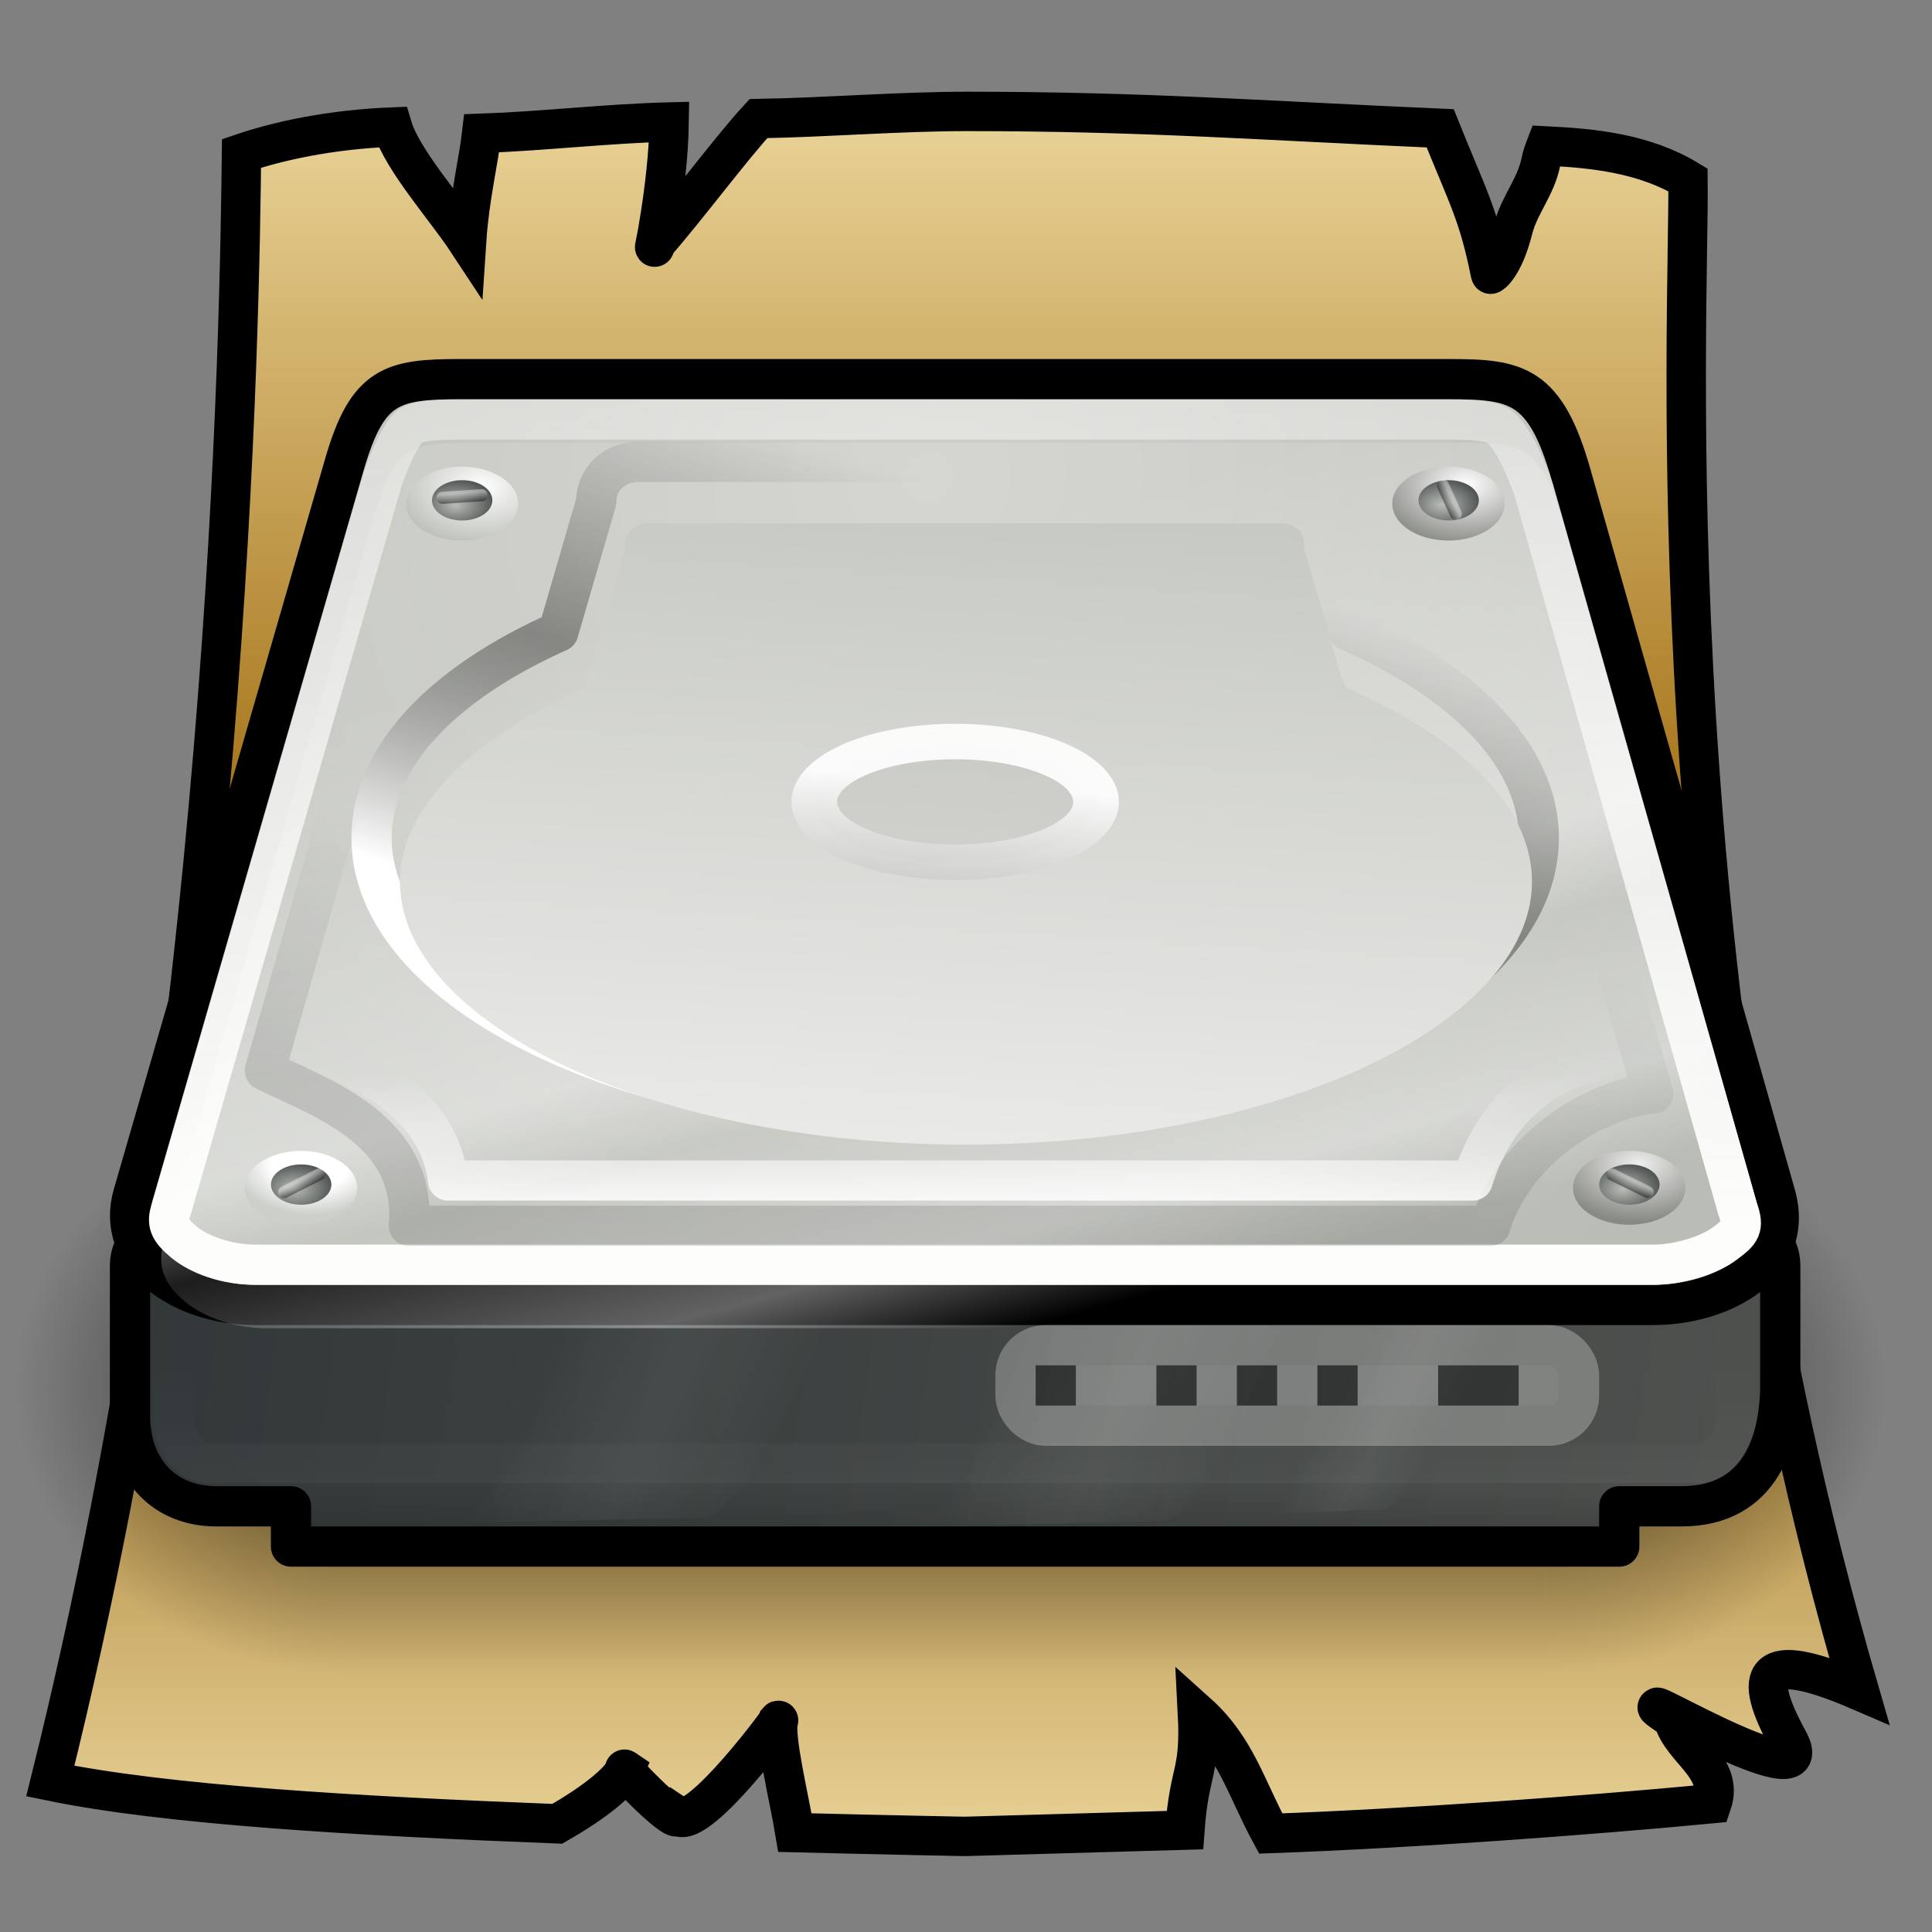 <?xml version="1.0" encoding="UTF-8" standalone="no"?>
<!-- Created with Inkscape (http://www.inkscape.org/) -->

<svg
   xmlns:dc="http://purl.org/dc/elements/1.1/"
   xmlns:cc="http://creativecommons.org/ns#"
   xmlns:rdf="http://www.w3.org/1999/02/22-rdf-syntax-ns#"
   xmlns:svg="http://www.w3.org/2000/svg"
   xmlns="http://www.w3.org/2000/svg"
   xmlns:xlink="http://www.w3.org/1999/xlink"
   xmlns:sodipodi="http://sodipodi.sourceforge.net/DTD/sodipodi-0.dtd"
   xmlns:inkscape="http://www.inkscape.org/namespaces/inkscape"
   width="48"
   height="48"
   id="svg2"
   sodipodi:version="0.32"
   inkscape:version="0.47 r22583"
   version="1.0"
   sodipodi:docname="palimpsest.svg"
   inkscape:export-filename="/home/jimmac/Desktop/drive-harddisk.png"
   inkscape:export-xdpi="90"
   inkscape:export-ydpi="90"
   inkscape:output_extension="org.inkscape.output.svg.inkscape">
  <rect width="100%" height="100%" fill="#808080" stroke="none"/>
  <defs
     id="defs4">
    <linearGradient
       id="linearGradient62235">
      <stop
         id="stop62237"
         offset="0"
         style="stop-color:#ead499;stop-opacity:1;" />
      <stop
         style="stop-color:#a47217;stop-opacity:1;"
         offset="0.412"
         id="stop62239" />
      <stop
         id="stop62241"
         offset="0.6"
         style="stop-color:#936514;stop-opacity:1;" />
      <stop
         id="stop62243"
         offset="1"
         style="stop-color:#ead499;stop-opacity:1;" />
    </linearGradient>
    <linearGradient
       id="linearGradient62163">
      <stop
         style="stop-color:#ead499;stop-opacity:1;"
         offset="0"
         id="stop62165" />
      <stop
         id="stop62171"
         offset="0.5"
         style="stop-color:#a47217;stop-opacity:1;" />
      <stop
         style="stop-color:#936514;stop-opacity:1;"
         offset="0.75"
         id="stop62233" />
      <stop
         style="stop-color:#ead499;stop-opacity:1;"
         offset="1"
         id="stop62167" />
    </linearGradient>
    <linearGradient
       id="linearGradient61097">
      <stop
         style="stop-color:#eedda4;stop-opacity:0.074;"
         offset="0"
         id="stop61105" />
      <stop
         id="stop61107"
         offset="0.389"
         style="stop-color:#eedda4;stop-opacity:1;" />
      <stop
         style="stop-color:#eedda4;stop-opacity:1;"
         offset="0.592"
         id="stop61109" />
      <stop
         id="stop61101"
         offset="1"
         style="stop-color:#eedda4;stop-opacity:0.074;" />
    </linearGradient>
    <linearGradient
       id="linearGradient61029">
      <stop
         style="stop-color:#dab232;stop-opacity:0;"
         offset="0"
         id="stop61031" />
      <stop
         style="stop-color:#f4e9c3;stop-opacity:1;"
         offset="1"
         id="stop61033" />
    </linearGradient>
    <linearGradient
       id="linearGradient356">
      <stop
         style="stop-color:#fffff3;stop-opacity:0.545;"
         offset="0"
         id="stop357" />
      <stop
         style="stop-color:#fffff3;stop-opacity:0;"
         offset="1"
         id="stop358" />
    </linearGradient>
    <linearGradient
       id="linearGradient60933">
      <stop
         style="stop-color:#d2872d;stop-opacity:1;"
         offset="0"
         id="stop60935" />
      <stop
         style="stop-color:#925600;stop-opacity:1;"
         offset="1"
         id="stop60937" />
    </linearGradient>
    <linearGradient
       id="linearGradient4210">
      <stop
         id="stop4212"
         offset="0"
         style="stop-color:#eaba6f;stop-opacity:1;" />
      <stop
         style="stop-color:#d19a45;stop-opacity:1;"
         offset="0.5"
         id="stop62159" />
      <stop
         id="stop62161"
         offset="0.75"
         style="stop-color:#c58a30;stop-opacity:1;" />
      <stop
         id="stop4214"
         offset="1"
         style="stop-color:#b97a1b;stop-opacity:1;" />
    </linearGradient>
    <linearGradient
       id="linearGradient3703">
      <stop
         style="stop-color:black;stop-opacity:0;"
         offset="0"
         id="stop3705" />
      <stop
         id="stop3711"
         offset="0.5"
         style="stop-color:black;stop-opacity:1;" />
      <stop
         style="stop-color:black;stop-opacity:0;"
         offset="1"
         id="stop3707" />
    </linearGradient>
    <inkscape:perspective
       sodipodi:type="inkscape:persp3d"
       inkscape:vp_x="0 : 24 : 1"
       inkscape:vp_y="0 : 1000 : 0"
       inkscape:vp_z="48 : 24 : 1"
       inkscape:persp3d-origin="24 : 16 : 1"
       id="perspective145" />
    <linearGradient
       inkscape:collect="always"
       id="linearGradient2916">
      <stop
         style="stop-color:white;stop-opacity:1;"
         offset="0"
         id="stop2918" />
      <stop
         style="stop-color:white;stop-opacity:0;"
         offset="1"
         id="stop2920" />
    </linearGradient>
    <linearGradient
       inkscape:collect="always"
       id="linearGradient2902">
      <stop
         style="stop-color:black;stop-opacity:1;"
         offset="0"
         id="stop2905" />
      <stop
         style="stop-color:black;stop-opacity:0;"
         offset="1"
         id="stop2907" />
    </linearGradient>
    <linearGradient
       inkscape:collect="always"
       id="linearGradient2986">
      <stop
         style="stop-color:black;stop-opacity:1;"
         offset="0"
         id="stop2988" />
      <stop
         style="stop-color:black;stop-opacity:0;"
         offset="1"
         id="stop2990" />
    </linearGradient>
    <linearGradient
       inkscape:collect="always"
       id="linearGradient2967">
      <stop
         style="stop-color:white;stop-opacity:1;"
         offset="0"
         id="stop2969" />
      <stop
         style="stop-color:white;stop-opacity:0;"
         offset="1"
         id="stop2971" />
    </linearGradient>
    <linearGradient
       id="linearGradient2064">
      <stop
         id="stop2066"
         offset="0"
         style="stop-color:white;stop-opacity:1;" />
      <stop
         style="stop-color:#555753;stop-opacity:0.6;"
         offset="0.5"
         id="stop2070" />
      <stop
         id="stop2068"
         offset="1"
         style="stop-color:#555753;stop-opacity:0;" />
    </linearGradient>
    <linearGradient
       id="linearGradient9641">
      <stop
         style="stop-color:white;stop-opacity:1"
         offset="0"
         id="stop9643" />
      <stop
         style="stop-color:#888a85;stop-opacity:1"
         offset="1"
         id="stop9645" />
    </linearGradient>
    <linearGradient
       id="linearGradient9633">
      <stop
         style="stop-color:#eeeeec;stop-opacity:1"
         offset="0"
         id="stop9635" />
      <stop
         style="stop-color:#888a85;stop-opacity:1"
         offset="1"
         id="stop9639" />
    </linearGradient>
    <linearGradient
       id="linearGradient9613">
      <stop
         style="stop-color:white;stop-opacity:1"
         offset="0"
         id="stop9615" />
      <stop
         id="stop9619"
         offset="0.5"
         style="stop-color:white;stop-opacity:1;" />
      <stop
         style="stop-color:#cccfca;stop-opacity:1"
         offset="1"
         id="stop9617" />
    </linearGradient>
    <linearGradient
       id="linearGradient8710">
      <stop
         style="stop-color:black;stop-opacity:1;"
         offset="0"
         id="stop8712" />
      <stop
         style="stop-color:white;stop-opacity:1;"
         offset="1"
         id="stop8714" />
    </linearGradient>
    <linearGradient
       id="linearGradient8631">
      <stop
         id="stop8633"
         offset="0"
         style="stop-color:#eeeeec;stop-opacity:1" />
      <stop
         style="stop-color:#eeeeec;stop-opacity:1;"
         offset="0.2"
         id="stop8637" />
      <stop
         id="stop8635"
         offset="1"
         style="stop-color:#babdb6;stop-opacity:1" />
    </linearGradient>
    <linearGradient
       id="linearGradient8625">
      <stop
         id="stop8627"
         offset="0"
         style="stop-color:white;stop-opacity:1" />
      <stop
         id="stop8629"
         offset="1"
         style="stop-color:#babdb6;stop-opacity:1" />
    </linearGradient>
    <linearGradient
       id="linearGradient8613">
      <stop
         style="stop-color:#babdb6;stop-opacity:1"
         offset="0"
         id="stop8615" />
      <stop
         style="stop-color:#2e3436;stop-opacity:1"
         offset="1"
         id="stop8617" />
    </linearGradient>
    <linearGradient
       id="linearGradient5740">
      <stop
         style="stop-color:#d0d0cb;stop-opacity:1;"
         offset="0"
         id="stop5742" />
      <stop
         style="stop-color:#babdb6;stop-opacity:1"
         offset="1"
         id="stop5744" />
    </linearGradient>
    <linearGradient
       id="linearGradient5690">
      <stop
         style="stop-color:white;stop-opacity:1;"
         offset="0"
         id="stop5692" />
      <stop
         style="stop-color:#888a85;stop-opacity:0.598"
         offset="1"
         id="stop5694" />
    </linearGradient>
    <linearGradient
       id="linearGradient2899">
      <stop
         id="stop2901"
         offset="0"
         style="stop-color:#555753;stop-opacity:1" />
      <stop
         id="stop2903"
         offset="1"
         style="stop-color:#2e3436;stop-opacity:1" />
    </linearGradient>
    <linearGradient
       id="linearGradient3468">
      <stop
         style="stop-color:#fdfdfc;stop-opacity:1"
         offset="0"
         id="stop3470" />
      <stop
         style="stop-color:white;stop-opacity:0.371"
         offset="1"
         id="stop3472" />
    </linearGradient>
    <linearGradient
       id="linearGradient2909">
      <stop
         style="stop-color:white;stop-opacity:0;"
         offset="0"
         id="stop2911" />
      <stop
         id="stop2917"
         offset="0.5"
         style="stop-color:white;stop-opacity:1;" />
      <stop
         style="stop-color:white;stop-opacity:0;"
         offset="1"
         id="stop2913" />
    </linearGradient>
    <linearGradient
       id="linearGradient2839">
      <stop
         style="stop-color:white;stop-opacity:0.258;"
         offset="0"
         id="stop2841" />
      <stop
         id="stop2847"
         offset="0.547"
         style="stop-color:white;stop-opacity:1;" />
      <stop
         style="stop-color:white;stop-opacity:0.247;"
         offset="0.662"
         id="stop2849" />
      <stop
         id="stop2851"
         offset="0.875"
         style="stop-color:white;stop-opacity:0.835;" />
      <stop
         style="stop-color:white;stop-opacity:0;"
         offset="1"
         id="stop2843" />
    </linearGradient>
    <linearGradient
       id="linearGradient2900">
      <stop
         style="stop-color:black;stop-opacity:0;"
         offset="0"
         id="stop2902" />
      <stop
         id="stop2908"
         offset="0.5"
         style="stop-color:black;stop-opacity:1;" />
      <stop
         style="stop-color:black;stop-opacity:0;"
         offset="1"
         id="stop2904" />
    </linearGradient>
    <linearGradient
       inkscape:collect="always"
       id="linearGradient2886">
      <stop
         style="stop-color:black;stop-opacity:1;"
         offset="0"
         id="stop2888" />
      <stop
         style="stop-color:black;stop-opacity:0;"
         offset="1"
         id="stop2890" />
    </linearGradient>
    <linearGradient
       inkscape:collect="always"
       xlink:href="#linearGradient3468"
       id="linearGradient3474"
       x1="24.749"
       y1="35.355"
       x2="24.999"
       y2="14.998"
       gradientUnits="userSpaceOnUse"
       gradientTransform="matrix(1,0,0,0.996,0,-3.931)" />
    <radialGradient
       inkscape:collect="always"
       xlink:href="#linearGradient2886"
       id="radialGradient4700"
       gradientUnits="userSpaceOnUse"
       gradientTransform="matrix(4.096,0,0,3.101,-9.539,-94.543)"
       cx="0"
       cy="17"
       fx="0"
       fy="17"
       r="2" />
    <radialGradient
       inkscape:collect="always"
       xlink:href="#linearGradient2886"
       id="radialGradient4702"
       gradientUnits="userSpaceOnUse"
       gradientTransform="matrix(4.096,0,0,3.101,38.21,-10.9)"
       cx="0"
       cy="17"
       fx="0"
       fy="17"
       r="2" />
    <linearGradient
       inkscape:collect="always"
       xlink:href="#linearGradient2900"
       id="linearGradient4704"
       gradientUnits="userSpaceOnUse"
       gradientTransform="matrix(2.048,0,0,2.068,1.348,6.674)"
       x1="9.899"
       y1="20"
       x2="9.899"
       y2="13.979" />
    <linearGradient
       inkscape:collect="always"
       xlink:href="#linearGradient2909"
       id="linearGradient4711"
       gradientUnits="userSpaceOnUse"
       gradientTransform="matrix(1,0,0,1.423,10.5,-14.957)"
       x1="15.335"
       y1="33.062"
       x2="20.329"
       y2="36.377" />
    <linearGradient
       inkscape:collect="always"
       xlink:href="#linearGradient2909"
       id="linearGradient4713"
       gradientUnits="userSpaceOnUse"
       gradientTransform="matrix(1,0,0,1.423,-0.875,-15.046)"
       x1="15.335"
       y1="33.062"
       x2="20.329"
       y2="36.377" />
    <linearGradient
       inkscape:collect="always"
       xlink:href="#linearGradient2909"
       id="linearGradient4715"
       gradientUnits="userSpaceOnUse"
       gradientTransform="matrix(0.46,0,-0.391,1.37,40.625,-13.299)"
       x1="15.335"
       y1="33.062"
       x2="20.329"
       y2="36.377" />
    <radialGradient
       inkscape:collect="always"
       xlink:href="#linearGradient5740"
       id="radialGradient5748"
       cx="25.252"
       cy="16.48"
       fx="25.252"
       fy="16.48"
       r="21.98"
       gradientTransform="matrix(1.033,-0.596,0.575,0.996,-12.235,11.554)"
       gradientUnits="userSpaceOnUse" />
    <linearGradient
       inkscape:collect="always"
       xlink:href="#linearGradient2064"
       id="linearGradient5790"
       gradientUnits="userSpaceOnUse"
       x1="18.049"
       y1="25.461"
       x2="22.212"
       y2="12.143"
       gradientTransform="matrix(0.94,0,0,0.932,1.332,1.402)" />
    <linearGradient
       inkscape:collect="always"
       xlink:href="#linearGradient8631"
       id="linearGradient5865"
       x1="24"
       y1="36.638"
       x2="25.818"
       y2="6.831"
       gradientUnits="userSpaceOnUse" />
    <linearGradient
       inkscape:collect="always"
       xlink:href="#linearGradient2839"
       id="linearGradient7658"
       gradientUnits="userSpaceOnUse"
       x1="27.058"
       y1="12.669"
       x2="32.043"
       y2="31.22" />
    <linearGradient
       inkscape:collect="always"
       xlink:href="#linearGradient5690"
       id="linearGradient8603"
       x1="20.304"
       y1="24.036"
       x2="18.498"
       y2="40.647"
       gradientUnits="userSpaceOnUse" />
    <radialGradient
       inkscape:collect="always"
       xlink:href="#linearGradient8613"
       id="radialGradient8619"
       cx="7.518"
       cy="30.574"
       fx="7.518"
       fy="30.574"
       r="0.531"
       gradientTransform="matrix(1.662,0,0,1.614,-4.989,-18.656)"
       gradientUnits="userSpaceOnUse" />
    <radialGradient
       inkscape:collect="always"
       xlink:href="#linearGradient9613"
       id="radialGradient8623"
       gradientUnits="userSpaceOnUse"
       gradientTransform="matrix(1.39,0,0,1.349,-2.92,-10.638)"
       cx="7.519"
       cy="30.304"
       fx="7.519"
       fy="30.304"
       r="0.531" />
    <radialGradient
       inkscape:collect="always"
       xlink:href="#linearGradient9633"
       id="radialGradient8664"
       gradientUnits="userSpaceOnUse"
       gradientTransform="matrix(1.569,0,0,1.523,-4.289,-15.921)"
       cx="7.534"
       cy="30.308"
       fx="7.534"
       fy="30.308"
       r="0.531" />
    <radialGradient
       inkscape:collect="always"
       xlink:href="#linearGradient8613"
       id="radialGradient8666"
       gradientUnits="userSpaceOnUse"
       gradientTransform="matrix(1.662,0,0,1.614,-4.989,-18.656)"
       cx="7.518"
       cy="30.574"
       fx="7.518"
       fy="30.574"
       r="0.531" />
    <radialGradient
       inkscape:collect="always"
       xlink:href="#linearGradient8625"
       id="radialGradient8676"
       gradientUnits="userSpaceOnUse"
       gradientTransform="matrix(1.662,0,0,1.614,-4.989,-18.656)"
       cx="7.479"
       cy="30.361"
       fx="7.479"
       fy="30.361"
       r="0.531" />
    <radialGradient
       inkscape:collect="always"
       xlink:href="#linearGradient8613"
       id="radialGradient8678"
       gradientUnits="userSpaceOnUse"
       gradientTransform="matrix(1.662,0,0,1.614,-4.989,-18.656)"
       cx="7.518"
       cy="30.574"
       fx="7.518"
       fy="30.574"
       r="0.531" />
    <radialGradient
       inkscape:collect="always"
       xlink:href="#linearGradient9641"
       id="radialGradient8680"
       gradientUnits="userSpaceOnUse"
       gradientTransform="matrix(1.662,0,0,1.614,-4.989,-18.656)"
       cx="7.489"
       cy="30.338"
       fx="7.489"
       fy="30.338"
       r="0.531" />
    <radialGradient
       inkscape:collect="always"
       xlink:href="#linearGradient8613"
       id="radialGradient8682"
       gradientUnits="userSpaceOnUse"
       gradientTransform="matrix(1.662,0,0,1.614,-4.989,-18.656)"
       cx="7.518"
       cy="30.574"
       fx="7.518"
       fy="30.574"
       r="0.531" />
    <linearGradient
       inkscape:collect="always"
       xlink:href="#linearGradient8710"
       id="linearGradient8716"
       x1="40.617"
       y1="30.555"
       x2="40.711"
       y2="30.359"
       gradientUnits="userSpaceOnUse" />
    <linearGradient
       inkscape:collect="always"
       xlink:href="#linearGradient8710"
       id="linearGradient9605"
       gradientUnits="userSpaceOnUse"
       x1="40.617"
       y1="30.555"
       x2="40.711"
       y2="30.359"
       gradientTransform="matrix(0.603,-0.798,0.798,0.603,-41.126,44.628)" />
    <linearGradient
       inkscape:collect="always"
       xlink:href="#linearGradient8710"
       id="linearGradient9649"
       gradientUnits="userSpaceOnUse"
       x1="40.617"
       y1="30.555"
       x2="40.711"
       y2="30.359"
       gradientTransform="matrix(0.866,-0.5,0.5,0.866,-38.792,7.403)" />
    <linearGradient
       inkscape:collect="always"
       xlink:href="#linearGradient8710"
       id="linearGradient9654"
       gradientUnits="userSpaceOnUse"
       x1="40.617"
       y1="30.555"
       x2="40.711"
       y2="30.359"
       gradientTransform="matrix(0.707,0.528,-0.707,0.528,29.006,-24.092)" />
    <linearGradient
       inkscape:collect="always"
       xlink:href="#linearGradient2967"
       id="linearGradient2973"
       x1="12.5"
       y1="43.188"
       x2="12.5"
       y2="34.046"
       gradientUnits="userSpaceOnUse" />
    <linearGradient
       inkscape:collect="always"
       xlink:href="#linearGradient2899"
       id="linearGradient5655"
       gradientUnits="userSpaceOnUse"
       x1="53.813"
       y1="43.573"
       x2="-2.814"
       y2="35.5"
       gradientTransform="translate(0,50)" />
    <linearGradient
       inkscape:collect="always"
       xlink:href="#linearGradient2986"
       id="linearGradient2992"
       x1="21.938"
       y1="39"
       x2="21.938"
       y2="37.996"
       gradientUnits="userSpaceOnUse" />
    <linearGradient
       inkscape:collect="always"
       xlink:href="#linearGradient2902"
       id="linearGradient2910"
       x1="22.101"
       y1="27.658"
       x2="22.971"
       y2="20.903"
       gradientUnits="userSpaceOnUse"
       gradientTransform="translate(0,2)" />
    <linearGradient
       inkscape:collect="always"
       xlink:href="#linearGradient2916"
       id="linearGradient2922"
       x1="24.848"
       y1="28.908"
       x2="24.848"
       y2="25.757"
       gradientUnits="userSpaceOnUse"
       gradientTransform="translate(0,2)" />
    <radialGradient
       inkscape:collect="always"
       xlink:href="#linearGradient2886"
       id="radialGradient2691"
       gradientUnits="userSpaceOnUse"
       gradientTransform="matrix(4.096,0,0,3.101,-9.539,-94.543)"
       cx="0"
       cy="17"
       fx="0"
       fy="17"
       r="2" />
    <radialGradient
       inkscape:collect="always"
       xlink:href="#linearGradient2886"
       id="radialGradient2693"
       gradientUnits="userSpaceOnUse"
       gradientTransform="matrix(4.096,0,0,3.101,38.21,-10.9)"
       cx="0"
       cy="17"
       fx="0"
       fy="17"
       r="2" />
    <linearGradient
       inkscape:collect="always"
       xlink:href="#linearGradient2900"
       id="linearGradient2695"
       gradientUnits="userSpaceOnUse"
       gradientTransform="matrix(2.048,0,0,2.068,1.348,6.674)"
       x1="9.899"
       y1="20"
       x2="9.899"
       y2="13.979" />
    <linearGradient
       inkscape:collect="always"
       xlink:href="#linearGradient2899"
       id="linearGradient2697"
       gradientUnits="userSpaceOnUse"
       gradientTransform="translate(0,50)"
       x1="53.813"
       y1="43.573"
       x2="-2.814"
       y2="35.5" />
    <linearGradient
       inkscape:collect="always"
       xlink:href="#linearGradient2967"
       id="linearGradient2699"
       gradientUnits="userSpaceOnUse"
       x1="12.5"
       y1="43.188"
       x2="12.5"
       y2="34.046" />
    <linearGradient
       inkscape:collect="always"
       xlink:href="#linearGradient2909"
       id="linearGradient2701"
       gradientUnits="userSpaceOnUse"
       gradientTransform="matrix(1,0,0,1.423,10.5,-14.957)"
       x1="15.335"
       y1="33.062"
       x2="20.329"
       y2="36.377" />
    <linearGradient
       inkscape:collect="always"
       xlink:href="#linearGradient2909"
       id="linearGradient2703"
       gradientUnits="userSpaceOnUse"
       gradientTransform="matrix(1,0,0,1.423,-0.875,-15.046)"
       x1="15.335"
       y1="33.062"
       x2="20.329"
       y2="36.377" />
    <linearGradient
       inkscape:collect="always"
       xlink:href="#linearGradient2909"
       id="linearGradient2705"
       gradientUnits="userSpaceOnUse"
       gradientTransform="matrix(0.46,0,-0.391,1.37,40.625,-13.299)"
       x1="15.335"
       y1="33.062"
       x2="20.329"
       y2="36.377" />
    <radialGradient
       inkscape:collect="always"
       xlink:href="#linearGradient5740"
       id="radialGradient2707"
       gradientUnits="userSpaceOnUse"
       gradientTransform="matrix(1.033,-0.596,0.575,0.996,-12.235,11.554)"
       cx="25.252"
       cy="16.48"
       fx="25.252"
       fy="16.48"
       r="21.98" />
    <linearGradient
       inkscape:collect="always"
       xlink:href="#linearGradient2839"
       id="linearGradient2709"
       gradientUnits="userSpaceOnUse"
       x1="27.058"
       y1="12.669"
       x2="32.043"
       y2="31.22" />
    <radialGradient
       inkscape:collect="always"
       xlink:href="#linearGradient9613"
       id="radialGradient2711"
       gradientUnits="userSpaceOnUse"
       gradientTransform="matrix(1.39,0,0,1.349,-2.92,-10.638)"
       cx="7.519"
       cy="30.304"
       fx="7.519"
       fy="30.304"
       r="0.531" />
    <linearGradient
       inkscape:collect="always"
       xlink:href="#linearGradient2064"
       id="linearGradient2713"
       gradientUnits="userSpaceOnUse"
       gradientTransform="matrix(0.94,0,0,0.932,1.332,1.402)"
       x1="18.049"
       y1="25.461"
       x2="22.212"
       y2="12.143" />
    <linearGradient
       inkscape:collect="always"
       xlink:href="#linearGradient3468"
       id="linearGradient2715"
       gradientUnits="userSpaceOnUse"
       gradientTransform="matrix(1,0,0,0.996,0,-3.931)"
       x1="24.749"
       y1="35.355"
       x2="24.999"
       y2="14.998" />
    <linearGradient
       inkscape:collect="always"
       xlink:href="#linearGradient8631"
       id="linearGradient2717"
       gradientUnits="userSpaceOnUse"
       x1="24"
       y1="36.638"
       x2="25.818"
       y2="6.831" />
    <linearGradient
       inkscape:collect="always"
       xlink:href="#linearGradient5690"
       id="linearGradient2719"
       gradientUnits="userSpaceOnUse"
       x1="20.304"
       y1="24.036"
       x2="18.498"
       y2="40.647" />
    <radialGradient
       inkscape:collect="always"
       xlink:href="#linearGradient8613"
       id="radialGradient2721"
       gradientUnits="userSpaceOnUse"
       gradientTransform="matrix(1.662,0,0,1.614,-4.989,-18.656)"
       cx="7.518"
       cy="30.574"
       fx="7.518"
       fy="30.574"
       r="0.531" />
    <radialGradient
       inkscape:collect="always"
       xlink:href="#linearGradient9633"
       id="radialGradient2723"
       gradientUnits="userSpaceOnUse"
       gradientTransform="matrix(1.569,0,0,1.523,-4.289,-15.921)"
       cx="7.534"
       cy="30.308"
       fx="7.534"
       fy="30.308"
       r="0.531" />
    <radialGradient
       inkscape:collect="always"
       xlink:href="#linearGradient8613"
       id="radialGradient2725"
       gradientUnits="userSpaceOnUse"
       gradientTransform="matrix(1.662,0,0,1.614,-4.989,-18.656)"
       cx="7.518"
       cy="30.574"
       fx="7.518"
       fy="30.574"
       r="0.531" />
    <radialGradient
       inkscape:collect="always"
       xlink:href="#linearGradient8625"
       id="radialGradient2727"
       gradientUnits="userSpaceOnUse"
       gradientTransform="matrix(1.662,0,0,1.614,-4.989,-18.656)"
       cx="7.479"
       cy="30.361"
       fx="7.479"
       fy="30.361"
       r="0.531" />
    <radialGradient
       inkscape:collect="always"
       xlink:href="#linearGradient8613"
       id="radialGradient2729"
       gradientUnits="userSpaceOnUse"
       gradientTransform="matrix(1.662,0,0,1.614,-4.989,-18.656)"
       cx="7.518"
       cy="30.574"
       fx="7.518"
       fy="30.574"
       r="0.531" />
    <radialGradient
       inkscape:collect="always"
       xlink:href="#linearGradient9641"
       id="radialGradient2731"
       gradientUnits="userSpaceOnUse"
       gradientTransform="matrix(1.662,0,0,1.614,-4.989,-18.656)"
       cx="7.489"
       cy="30.338"
       fx="7.489"
       fy="30.338"
       r="0.531" />
    <radialGradient
       inkscape:collect="always"
       xlink:href="#linearGradient8613"
       id="radialGradient2733"
       gradientUnits="userSpaceOnUse"
       gradientTransform="matrix(1.662,0,0,1.614,-4.989,-18.656)"
       cx="7.518"
       cy="30.574"
       fx="7.518"
       fy="30.574"
       r="0.531" />
    <linearGradient
       inkscape:collect="always"
       xlink:href="#linearGradient8710"
       id="linearGradient2735"
       gradientUnits="userSpaceOnUse"
       x1="40.617"
       y1="30.555"
       x2="40.711"
       y2="30.359" />
    <linearGradient
       inkscape:collect="always"
       xlink:href="#linearGradient8710"
       id="linearGradient2737"
       gradientUnits="userSpaceOnUse"
       gradientTransform="matrix(0.603,-0.798,0.798,0.603,-41.126,44.628)"
       x1="40.617"
       y1="30.555"
       x2="40.711"
       y2="30.359" />
    <linearGradient
       inkscape:collect="always"
       xlink:href="#linearGradient8710"
       id="linearGradient2739"
       gradientUnits="userSpaceOnUse"
       gradientTransform="matrix(0.866,-0.5,0.5,0.866,-38.792,7.403)"
       x1="40.617"
       y1="30.555"
       x2="40.711"
       y2="30.359" />
    <linearGradient
       inkscape:collect="always"
       xlink:href="#linearGradient8710"
       id="linearGradient2741"
       gradientUnits="userSpaceOnUse"
       gradientTransform="matrix(0.707,0.528,-0.707,0.528,29.006,-24.092)"
       x1="40.617"
       y1="30.555"
       x2="40.711"
       y2="30.359" />
    <linearGradient
       inkscape:collect="always"
       xlink:href="#linearGradient2986"
       id="linearGradient2743"
       gradientUnits="userSpaceOnUse"
       x1="21.938"
       y1="39"
       x2="21.938"
       y2="37.996" />
    <linearGradient
       inkscape:collect="always"
       xlink:href="#linearGradient2902"
       id="linearGradient2745"
       gradientUnits="userSpaceOnUse"
       gradientTransform="translate(0,2)"
       x1="22.101"
       y1="27.658"
       x2="22.971"
       y2="20.903" />
    <linearGradient
       inkscape:collect="always"
       xlink:href="#linearGradient2916"
       id="linearGradient2747"
       gradientUnits="userSpaceOnUse"
       gradientTransform="translate(0,2)"
       x1="24.848"
       y1="28.908"
       x2="24.848"
       y2="25.757" />
    <linearGradient
       inkscape:collect="always"
       xlink:href="#linearGradient60933"
       id="linearGradient60931"
       x1="9.677"
       y1="10.467"
       x2="9.677"
       y2="36.263"
       gradientUnits="userSpaceOnUse"
       gradientTransform="translate(0,37.187)" />
    <linearGradient
       inkscape:collect="always"
       xlink:href="#linearGradient61029"
       id="linearGradient61035"
       x1="0.44"
       y1="13.106"
       x2="11.988"
       y2="18.531"
       gradientUnits="userSpaceOnUse"
       gradientTransform="translate(0,37.187)" />
    <linearGradient
       inkscape:collect="always"
       xlink:href="#linearGradient61029"
       id="linearGradient61043"
       x1="49.654"
       y1="14.279"
       x2="36.396"
       y2="19.557"
       gradientUnits="userSpaceOnUse"
       gradientTransform="translate(0,37.187)" />
    <linearGradient
       inkscape:collect="always"
       xlink:href="#linearGradient61097"
       id="linearGradient61095"
       x1="0.88"
       y1="31.139"
       x2="47.25"
       y2="30.7"
       gradientUnits="userSpaceOnUse"
       gradientTransform="translate(0,37.187)" />
    <linearGradient
       inkscape:collect="always"
       xlink:href="#linearGradient62163"
       id="linearGradient62169"
       x1="67.504"
       y1="0.41"
       x2="67.504"
       y2="187.253"
       gradientUnits="userSpaceOnUse" />
    <linearGradient
       inkscape:collect="always"
       xlink:href="#linearGradient62163"
       id="linearGradient62173"
       gradientUnits="userSpaceOnUse"
       x1="67.504"
       y1="0.41"
       x2="67.504"
       y2="187.253" />
    <linearGradient
       inkscape:collect="always"
       xlink:href="#linearGradient62163"
       id="linearGradient62175"
       gradientUnits="userSpaceOnUse"
       x1="67.504"
       y1="0.41"
       x2="67.504"
       y2="187.253" />
    <linearGradient
       inkscape:collect="always"
       xlink:href="#linearGradient62163"
       id="linearGradient62177"
       gradientUnits="userSpaceOnUse"
       x1="67.504"
       y1="0.41"
       x2="67.504"
       y2="187.253" />
    <linearGradient
       inkscape:collect="always"
       xlink:href="#linearGradient62163"
       id="linearGradient62189"
       gradientUnits="userSpaceOnUse"
       x1="67.504"
       y1="0.41"
       x2="67.504"
       y2="187.253" />
    <linearGradient
       inkscape:collect="always"
       xlink:href="#linearGradient62163"
       id="linearGradient62191"
       gradientUnits="userSpaceOnUse"
       x1="67.504"
       y1="0.41"
       x2="67.504"
       y2="187.253" />
    <linearGradient
       inkscape:collect="always"
       xlink:href="#linearGradient62163"
       id="linearGradient62193"
       gradientUnits="userSpaceOnUse"
       x1="67.504"
       y1="0.41"
       x2="67.504"
       y2="187.253" />
    <linearGradient
       inkscape:collect="always"
       xlink:href="#linearGradient62163"
       id="linearGradient62195"
       gradientUnits="userSpaceOnUse"
       x1="67.504"
       y1="0.41"
       x2="67.504"
       y2="187.253" />
    <linearGradient
       inkscape:collect="always"
       xlink:href="#linearGradient62235"
       id="linearGradient62231"
       x1="15.758"
       y1="2.592"
       x2="15.758"
       y2="46.127"
       gradientUnits="userSpaceOnUse" />
    <linearGradient
       inkscape:collect="always"
       xlink:href="#linearGradient2916"
       id="linearGradient3809"
       gradientUnits="userSpaceOnUse"
       gradientTransform="translate(-0.27,0.921)"
       x1="24.848"
       y1="28.908"
       x2="24.848"
       y2="25.757" />
    <linearGradient
       inkscape:collect="always"
       xlink:href="#linearGradient2902"
       id="linearGradient3812"
       gradientUnits="userSpaceOnUse"
       gradientTransform="translate(-0.27,0.921)"
       x1="22.101"
       y1="27.658"
       x2="22.971"
       y2="20.903" />
    <linearGradient
       inkscape:collect="always"
       xlink:href="#linearGradient2986"
       id="linearGradient3815"
       gradientUnits="userSpaceOnUse"
       x1="21.938"
       y1="39"
       x2="21.938"
       y2="37.996"
       gradientTransform="translate(-0.27,-1.079)" />
    <linearGradient
       inkscape:collect="always"
       xlink:href="#linearGradient8710"
       id="linearGradient3818"
       gradientUnits="userSpaceOnUse"
       gradientTransform="matrix(0.707,0.528,-0.707,0.528,28.736,-25.171)"
       x1="40.617"
       y1="30.555"
       x2="40.711"
       y2="30.359" />
    <linearGradient
       inkscape:collect="always"
       xlink:href="#linearGradient8710"
       id="linearGradient3821"
       gradientUnits="userSpaceOnUse"
       gradientTransform="matrix(0.866,-0.5,0.5,0.866,-39.062,6.325)"
       x1="40.617"
       y1="30.555"
       x2="40.711"
       y2="30.359" />
    <linearGradient
       inkscape:collect="always"
       xlink:href="#linearGradient8710"
       id="linearGradient3824"
       gradientUnits="userSpaceOnUse"
       gradientTransform="matrix(0.603,-0.798,0.798,0.603,-41.396,43.549)"
       x1="40.617"
       y1="30.555"
       x2="40.711"
       y2="30.359" />
    <linearGradient
       inkscape:collect="always"
       xlink:href="#linearGradient8710"
       id="linearGradient3827"
       gradientUnits="userSpaceOnUse"
       x1="40.617"
       y1="30.555"
       x2="40.711"
       y2="30.359"
       gradientTransform="translate(-0.27,-1.079)" />
    <linearGradient
       inkscape:collect="always"
       xlink:href="#linearGradient3468"
       id="linearGradient3846"
       gradientUnits="userSpaceOnUse"
       gradientTransform="matrix(1,0,0,0.996,-0.27,-5.01)"
       x1="24.749"
       y1="35.355"
       x2="24.999"
       y2="14.998" />
    <linearGradient
       inkscape:collect="always"
       xlink:href="#linearGradient2064"
       id="linearGradient3849"
       gradientUnits="userSpaceOnUse"
       gradientTransform="matrix(0.94,0,0,0.932,1.062,0.323)"
       x1="18.049"
       y1="25.461"
       x2="22.212"
       y2="12.143" />
    <radialGradient
       inkscape:collect="always"
       xlink:href="#linearGradient5740"
       id="radialGradient3854"
       gradientUnits="userSpaceOnUse"
       gradientTransform="matrix(1.033,-0.596,0.575,0.996,-12.504,10.476)"
       cx="25.252"
       cy="16.48"
       fx="25.252"
       fy="16.48"
       r="21.98" />
    <linearGradient
       inkscape:collect="always"
       xlink:href="#linearGradient2899"
       id="linearGradient3867"
       gradientUnits="userSpaceOnUse"
       gradientTransform="translate(0,50)"
       x1="53.813"
       y1="43.573"
       x2="-2.814"
       y2="35.5" />
    <linearGradient
       inkscape:collect="always"
       xlink:href="#linearGradient2967"
       id="linearGradient3869"
       gradientUnits="userSpaceOnUse"
       x1="12.5"
       y1="43.188"
       x2="12.5"
       y2="34.046" />
    <linearGradient
       inkscape:collect="always"
       xlink:href="#linearGradient2909"
       id="linearGradient3871"
       gradientUnits="userSpaceOnUse"
       gradientTransform="matrix(1,0,0,1.423,10.5,-14.957)"
       x1="15.335"
       y1="33.062"
       x2="20.329"
       y2="36.377" />
    <linearGradient
       inkscape:collect="always"
       xlink:href="#linearGradient2909"
       id="linearGradient3873"
       gradientUnits="userSpaceOnUse"
       gradientTransform="matrix(1,0,0,1.423,-0.875,-15.046)"
       x1="15.335"
       y1="33.062"
       x2="20.329"
       y2="36.377" />
    <linearGradient
       inkscape:collect="always"
       xlink:href="#linearGradient2909"
       id="linearGradient3875"
       gradientUnits="userSpaceOnUse"
       gradientTransform="matrix(0.46,0,-0.391,1.37,40.625,-13.299)"
       x1="15.335"
       y1="33.062"
       x2="20.329"
       y2="36.377" />
    <linearGradient
       inkscape:collect="always"
       xlink:href="#linearGradient2967"
       id="linearGradient3882"
       gradientUnits="userSpaceOnUse"
       x1="12.5"
       y1="43.188"
       x2="12.5"
       y2="34.046"
       gradientTransform="translate(-0.27,-0.076)" />
    <linearGradient
       inkscape:collect="always"
       xlink:href="#linearGradient2899"
       id="linearGradient3885"
       gradientUnits="userSpaceOnUse"
       gradientTransform="translate(-0.27,-0.076)"
       x1="53.813"
       y1="43.573"
       x2="-2.814"
       y2="35.5" />
  </defs>
  <sodipodi:namedview
     id="base"
     pagecolor="#ffffff"
     bordercolor="#666"
     borderopacity="0.361"
     inkscape:pageopacity="0.0"
     inkscape:pageshadow="2"
     inkscape:zoom="12.204658"
     inkscape:cx="23.604843"
     inkscape:cy="23.803449"
     inkscape:document-units="px"
     inkscape:current-layer="layer1"
     width="48px"
     height="48px"
     inkscape:showpageshadow="false"
     showgrid="false"
     inkscape:window-width="1280"
     inkscape:window-height="800"
     inkscape:window-x="-4"
     inkscape:window-y="-26"
     showborder="true"
     inkscape:grid-points="true"
     inkscape:grid-bbox="true"
     borderlayer="true"
     showguides="false"
     inkscape:guide-bbox="true"
     inkscape:window-maximized="0">
    <sodipodi:guide
       orientation="horizontal"
       position="12"
       id="guide2023" />
    <sodipodi:guide
       orientation="horizontal"
       position="27.5"
       id="guide2025" />
    <inkscape:grid
       id="GridFromPre046Settings"
       type="xygrid"
       originx="0px"
       originy="0px"
       spacingx="0.5px"
       spacingy="0.5px"
       color="#0000ff"
       empcolor="#0000ff"
       opacity="0.2"
       empopacity="0.4"
       empspacing="2" />
  </sodipodi:namedview>
  <g
     inkscape:label="Livello 1"
     inkscape:groupmode="layer"
     id="layer1"
     style="display:inline">
    <g
       transform="matrix(0.226,0,0,0.226,1.053,2.663)"
       id="g61751" />
    <g
       transform="matrix(0.226,0,0,0.226,1.053,2.663)"
       id="g61753" />
    <path
       style="fill:url(#linearGradient62231);fill-opacity:1;stroke:#000000;stroke-width:0.979;stroke-miterlimit:4;stroke-dasharray:none;stroke-opacity:1"
       d="M 16.625,3.031 C 15.101,3.069 13.464,3.26 11.969,3.312 C 11.892,3.986 11.664,4.913 11.594,5.969 C 11.093,5.208 9.99,3.967 9.75,3.156 C 8.208,3.217 6.912,3.501 6,3.812 C 5.955,7.471 5.769,26.099 1.25,44.25 C 4.138,44.846 8.826,45.117 13.844,45.312 C 14.895,44.711 15.422,44.22 15.531,43.964 C 15.325,43.824 16.754,45.317 16.844,45.125 C 17.364,45.477 19.515,42.544 19.336,42.746 C 19.239,43.19 19.61,44.684 19.75,45.531 C 22.135,45.591 23.969,45.625 23.969,45.625 C 23.969,45.625 26.419,45.554 29.438,45.469 C 29.549,43.935 29.829,44.092 29.75,42.562 C 30.712,43.425 30.965,44.442 31.57,45.553 C 35.012,45.429 39.407,45.109 42.531,44.812 C 42.841,43.907 41.784,43.482 41.569,42.71 C 39.652,41.413 45.355,44.926 44.434,43.245 C 43.523,41.581 43.718,40.939 46.191,42.004 C 41.031,24.28 41.978,7.788 41.938,4.469 C 40.855,3.812 39.59,3.682 38.406,3.625 C 38.354,3.759 38.308,3.899 38.281,4.031 C 38.159,4.644 37.74,5.102 37.594,5.688 C 37.359,6.627 37.031,6.833 37.031,6.812 C 36.738,5.327 36.467,4.895 35.781,3.188 C 31.525,3.004 28.468,2.768 24.042,2.768 C 22.327,2.768 20.544,2.918 18.844,2.946 C 18.191,3.648 17.031,5.208 16.279,6.059 C 16.181,6.56 16.604,4.634 16.625,3.031 z"
       id="path61740"
       sodipodi:nodetypes="cccccccccccccccccscccssscsccc" />
    <g
       id="g61271"
       transform="matrix(0.177,0,0,0.177,-35.879,41.283)" />
    <g
       id="Guides"
       transform="matrix(0.177,0,0,0.177,-35.879,41.283)" />
    <g
       id="Background"
       transform="matrix(0.611,0,0,0.611,0.19,12.592)" />
    <path
       id="ink_left"
       display="none"
       d="M 8.604,13.479 C 10.375,12.834 12.863,13.248 13.898,15.175 C 13.783,15.574 13.633,16.051 13.454,16.588 C 13.014,13.852 9.823,13.612 8.313,14.587 C 8.414,14.223 8.512,13.852 8.604,13.479 z M 8.017,15.602 C 8.295,15.522 8.559,15.474 8.784,15.459 C 10.64,15.337 12.211,15.856 13.196,17.346 C 13.075,17.698 12.943,18.068 12.806,18.453 C 12.053,16.76 10.663,16.211 8.842,16.331 C 8.508,16.352 8.079,16.471 7.679,16.654 C 7.793,16.314 7.906,15.962 8.017,15.602 z M 7.321,17.677 C 7.678,17.595 8.014,17.555 8.272,17.556 C 10.1,17.564 11.499,18.267 12.335,19.756 C 12.196,20.136 12.052,20.525 11.906,20.919 C 11.284,19.165 10.032,18.437 8.268,18.43 C 8.017,18.429 7.447,18.534 6.928,18.711 C 7.055,18.387 7.188,18.042 7.321,17.677 z M 6.408,19.944 C 6.855,19.847 7.27,19.8 7.555,19.801 C 9.427,19.809 10.752,20.42 11.526,21.932 L 11.072,23.138 C 10.514,21.296 9.388,20.683 7.551,20.675 C 7.131,20.673 6.495,20.788 5.941,20.983 C 6.096,20.646 6.253,20.3 6.408,19.944 z M 5.466,21.982 C 6.057,21.882 6.631,21.868 6.991,21.907 C 8.782,22.104 10.01,22.803 10.645,24.266 L 10.139,25.598 C 9.778,23.705 8.721,22.976 6.895,22.776 C 6.401,22.721 5.592,22.799 4.958,22.997 C 5.126,22.671 5.295,22.332 5.466,21.982 z M 4.215,24.404 C 4.893,24.225 5.602,24.177 6.05,24.226 C 7.968,24.436 9.073,25.366 9.6,27.022 C 9.399,27.552 9.207,28.061 9.028,28.538 C 8.756,26.273 7.838,25.3 5.955,25.094 C 5.302,25.022 4.126,25.223 3.536,25.625 C 3.754,25.241 3.981,24.834 4.215,24.404 z"
       style="fill:#bcbec0;display:none" />
    <path
       id="ink_right"
       display="none"
       d="M 45.084,26.569 C 43.09,24.02 38.837,25.562 38.79,27.903 C 38.619,27.447 38.438,26.968 38.25,26.471 C 39.202,24.654 41.964,23.939 44.07,24.779 C 44.435,25.44 44.776,26.034 45.084,26.569 z M 43.424,23.582 C 42.931,23.283 42.312,23.078 41.862,23.049 C 39.98,22.925 38.559,23.515 37.825,25.343 L 37.404,24.229 C 38.38,22.612 39.998,22.051 41.92,22.177 C 42.175,22.194 42.479,22.254 42.798,22.352 C 43.009,22.782 43.219,23.192 43.424,23.582 z M 41.157,18.71 C 40.638,18.533 40.068,18.429 39.816,18.429 C 38.046,18.437 36.791,19.17 36.171,20.937 C 36.025,20.54 35.881,20.15 35.742,19.767 C 36.577,18.27 37.979,17.564 39.812,17.556 C 40.07,17.555 40.406,17.594 40.763,17.676 C 40.895,18.042 41.028,18.387 41.157,18.71 z M 42.139,20.978 C 40.167,20.159 37.696,20.958 36.987,23.121 L 36.549,21.952 C 37.591,20.175 39.742,19.498 41.667,19.93 C 41.825,20.29 41.982,20.64 42.139,20.978 z M 40.384,16.593 C 39.826,16.368 39.171,16.223 38.739,16.21 C 36.984,16.156 35.858,16.679 35.22,18.316 C 35.077,17.914 34.943,17.528 34.818,17.163 C 35.651,15.802 36.964,15.282 38.765,15.337 C 39.083,15.347 39.556,15.42 40.054,15.56 C 40.162,15.914 40.273,16.259 40.384,16.593 z M 39.818,14.756 C 39.249,14.409 38.453,14.158 37.942,14.124 C 36.343,14.02 35.015,14.816 34.464,16.096 C 34.324,15.659 34.208,15.271 34.121,14.947 C 34.967,13.804 36.397,13.149 37.999,13.254 C 38.389,13.28 38.959,13.41 39.52,13.637 C 39.614,14.015 39.714,14.389 39.818,14.756 z"
       style="fill:#bcbec0;display:none" />
    <g
       id="Layer_3"
       transform="matrix(0.611,0,0,0.611,0.19,12.592)" />
    <g
       id="g3519"
       style="opacity:0.7"
       transform="matrix(1.031,0,0,1.151,-1.006,-13.653)"
       inkscape:export-filename="/home/lapo/Desktop/uhm.png"
       inkscape:export-xdpi="90"
       inkscape:export-ydpi="90">
      <rect
         transform="scale(-1,-1)"
         y="-48.024"
         x="-9.539"
         height="12.405"
         width="8.192"
         id="rect2884"
         style="fill:url(#radialGradient4700);fill-opacity:1;stroke:none" />
      <rect
         y="35.619"
         x="38.21"
         height="12.405"
         width="8.192"
         id="rect2894"
         style="fill:url(#radialGradient4702);fill-opacity:1;stroke:none" />
      <rect
         y="35.619"
         x="9.539"
         height="12.405"
         width="28.671"
         id="rect2898"
         style="fill:url(#linearGradient4704);fill-opacity:1;stroke:none" />
    </g>
    <path
       style="fill:url(#linearGradient3885);fill-opacity:1;fill-rule:nonzero;stroke:#000000;stroke-width:1;stroke-linecap:square;stroke-linejoin:round;stroke-miterlimit:4;stroke-opacity:1;stroke-dasharray:none;stroke-dashoffset:1.4;marker:none;visibility:visible;display:inline;overflow:visible"
       d="m 4.248,30.424 38.964,0 c 0.564,0 1.018,0.454 1.018,1.018 l 0,2.964 c 0,1.316 -0.45,3.018 -2.456,3.018 l -1.544,-1.3e-5 0,1 -33,0 0,-1 -1.857,1.3e-5 c -1.271,0 -2.143,-0.885 -2.143,-2.256 l 0,-3.726 c 0,-0.564 0.454,-1.018 1.018,-1.018 z"
       id="rect2010"
       sodipodi:nodetypes="ccccccccccccc" />
    <path
       sodipodi:nodetypes="ccccccc"
       id="path2076"
       d="m 4.324,31.517 0,3.73 c 0,0.6 0.376,1.105 0.886,1.105 l 36.946,0 c 0.512,0 0.98,-0.507 0.98,-1.016 l 0,-3.818 -38.812,0 z"
       style="opacity:0.1;fill:none;stroke:url(#linearGradient3882);stroke-width:1;stroke-linecap:square;stroke-linejoin:miter;stroke-miterlimit:4;stroke-opacity:1;stroke-dashoffset:1.4;marker:none;visibility:visible;display:inline;overflow:visible" />
    <g
       id="g4706"
       style="opacity:0.5"
       transform="translate(-0.27,-0.076)">
      <path
         inkscape:export-ydpi="90"
         inkscape:export-xdpi="90"
         inkscape:export-filename="/home/lapo/Desktop/uhm.png"
         sodipodi:nodetypes="ccccc"
         id="path2907"
         d="m 26.145,32.089 c 0,0 -1.503,5.534 -3.226,5.911 0,0 6.231,-0.126 6.231,-0.126 1.387,-0.317 3.359,-5.785 3.359,-5.785 l -6.364,0 z"
         style="opacity:0.11;fill:url(#linearGradient3871);fill-opacity:1;fill-rule:evenodd;stroke:none" />
      <path
         style="opacity:0.11;fill:url(#linearGradient3873);fill-opacity:1;fill-rule:evenodd;stroke:none"
         d="m 14.77,32 c 0,0 -1.503,5.534 -3.226,5.911 0,0 6.231,-0.126 6.231,-0.126 C 19.162,37.468 21.134,32 21.134,32 l -6.364,0 z"
         id="path2892"
         sodipodi:nodetypes="ccccc"
         inkscape:export-filename="/home/lapo/Desktop/uhm.png"
         inkscape:export-xdpi="90"
         inkscape:export-ydpi="90" />
      <path
         style="opacity:0.11;fill:url(#linearGradient3875);fill-opacity:1;fill-rule:evenodd;stroke:none"
         d="m 34.886,32 c 0,0 -2.212,5.328 -3.109,5.692 0,0 2.9,-0.121 2.9,-0.121 C 35.403,37.265 37.812,32 37.812,32 l -2.926,0 z"
         id="path2896"
         sodipodi:nodetypes="ccccc"
         inkscape:export-filename="/home/lapo/Desktop/uhm.png"
         inkscape:export-xdpi="90"
         inkscape:export-ydpi="90" />
    </g>
    <path
       style="fill:url(#radialGradient3854);fill-opacity:1;stroke:#000000;stroke-width:1;stroke-linecap:round;stroke-linejoin:miter;stroke-miterlimit:4;stroke-opacity:1;stroke-dashoffset:0"
       d="m 11.423,9.42 24.573,0 c 1.684,0 2.397,0.117 3.04,2.385 l 5.074,17.881 c 0.501,1.765 -1.356,2.735 -3.04,2.735 l -34.722,0 c -1.868,0 -3.489,-1.181 -3.04,-2.735 L 8.559,11.533 C 9.128,9.568 9.739,9.42 11.423,9.42 z"
       id="rect1879"
       sodipodi:nodetypes="cczzcczzc"
       inkscape:export-filename="/home/lapo/Desktop/uhm.png"
       inkscape:export-xdpi="90"
       inkscape:export-ydpi="90" />
    <path
       sodipodi:type="inkscape:offset"
       inkscape:radius="-0.5"
       inkscape:original="M 11.6875 10.5 C 10.00333 10.5 9.4120513 10.660095 8.84375 12.625 L 3.59375 30.75 C 3.1443849 32.303684 4.7565918 33.500002 6.625 33.5 L 41.34375 33.5 C 43.02792 33.5 44.876024 32.515471 44.375 30.75 L 39.3125 12.875 C 38.668998 10.607474 37.965419 10.5 36.28125 10.5 L 11.6875 10.5 z "
       style="opacity:0.462;fill:url(#linearGradient7658);fill-opacity:1;stroke:none;display:inline"
       id="path5806"
       d="m 11.688,11 c -0.826,0 -1.285,0.065 -1.562,0.25 -0.278,0.185 -0.54,0.559 -0.812,1.5 l -5.25,18.125 c -0.171,0.591 0.031,1.039 0.5,1.438 C 5.031,32.711 5.798,33 6.625,33 l 34.719,0 c 0.745,0 1.539,-0.248 2.031,-0.625 0.492,-0.377 0.731,-0.796 0.531,-1.5 L 38.844,13 C 38.534,11.91 38.221,11.459 37.906,11.25 37.592,11.041 37.113,11 36.281,11 L 11.688,11 z" />
    <path
       sodipodi:type="arc"
       style="fill:url(#radialGradient8623);fill-opacity:1;fill-rule:nonzero;stroke:none;stroke-width:1;marker:none;visibility:visible;display:inline;overflow:visible"
       id="path8621"
       sodipodi:cx="7.625"
       sodipodi:cy="30.578125"
       sodipodi:rx="0.53125"
       sodipodi:ry="0.515625"
       d="m 8.156,30.578 a 0.531,0.516 0 1 1 -1.062,0 0.531,0.516 0 1 1 1.062,0 z"
       transform="matrix(-2.629,0,0,1.778,27.523,-24.856)" />
    <path
       style="fill:none;stroke:url(#linearGradient3849);stroke-width:1;stroke-linecap:round;stroke-linejoin:round;stroke-miterlimit:4;stroke-opacity:1;stroke-dasharray:none;stroke-dashoffset:0"
       d="m 15.841,11.474 c -0.574,0 -1.028,0.432 -1.028,0.99 l -0.94,3.231 c -2.86,1.277 -4.642,3.099 -4.642,5.124 0,3.857 6.479,6.987 14.485,6.987 8.006,0 14.515,-3.13 14.515,-6.987 0,-2.039 -1.836,-3.875 -4.731,-5.153 l -0.94,-3.202 c 0,-0.558 -0.455,-0.99 -1.028,-0.99 l -15.69,0 z"
       id="path2784"
       sodipodi:nodetypes="cccssscccc" />
    <path
       style="fill:none;stroke:url(#linearGradient3846);stroke-width:1;stroke-linecap:round;stroke-linejoin:miter;stroke-miterlimit:4;stroke-opacity:1;stroke-dashoffset:0;display:inline"
       d="m 11.418,10.421 c -0.803,0 -1.097,0.071 -1.219,0.156 -0.122,0.085 -0.358,0.402 -0.687,1.307 l -5.25,18.138 c -0.134,0.367 -0.055,0.534 0.312,0.84 0.367,0.306 1.067,0.56 1.781,0.56 l 34.719,0 c 0.64,0 1.393,-0.238 1.781,-0.529 0.388,-0.291 0.488,-0.383 0.312,-0.871 l -5.062,-17.858 c -0.377,-1.048 -0.682,-1.439 -0.844,-1.556 -0.162,-0.116 -0.444,-0.187 -1.25,-0.187 l -24.594,0 z"
       id="path3394"
       sodipodi:nodetypes="csccsccsccscc" />
    <g
       id="g5657"
       transform="translate(6.73,-2.079)"
       style="opacity:0.303">
      <rect
         ry="0.747"
         rx="0.751"
         y="35.5"
         x="18.5"
         height="2"
         width="14"
         id="rect5641"
         style="fill:#ffffff;fill-opacity:1;fill-rule:nonzero;stroke:#eeeeec;stroke-width:1;stroke-linecap:square;stroke-linejoin:miter;stroke-miterlimit:4;stroke-opacity:1;stroke-dasharray:none;stroke-dashoffset:1.4;marker:none;visibility:visible;display:inline;overflow:visible" />
      <rect
         y="36"
         x="19"
         height="1"
         width="1"
         id="rect5645"
         style="fill:#000000;fill-opacity:1;fill-rule:nonzero;stroke:none;stroke-width:1;marker:none;visibility:visible;display:inline;overflow:visible" />
      <rect
         y="36"
         x="22"
         height="1"
         width="1"
         id="rect5647"
         style="fill:#000000;fill-opacity:1;fill-rule:nonzero;stroke:none;stroke-width:1;marker:none;visibility:visible;display:inline;overflow:visible" />
      <rect
         y="36"
         x="24"
         height="1"
         width="1"
         id="rect5649"
         style="fill:#000000;fill-opacity:1;fill-rule:nonzero;stroke:none;stroke-width:1;marker:none;visibility:visible;display:inline;overflow:visible" />
      <rect
         y="36"
         x="26"
         height="1"
         width="1"
         id="rect5651"
         style="fill:#000000;fill-opacity:1;fill-rule:nonzero;stroke:none;stroke-width:1;marker:none;visibility:visible;display:inline;overflow:visible" />
      <rect
         y="36"
         x="29"
         height="1"
         width="2"
         id="rect5653"
         style="fill:#000000;fill-opacity:1;fill-rule:nonzero;stroke:none;stroke-width:1;marker:none;visibility:visible;display:inline;overflow:visible" />
    </g>
    <path
       sodipodi:type="inkscape:offset"
       inkscape:radius="-0.44194174"
       inkscape:original="M 16.125 12.5625 C 15.55142 12.5625 15.09375 12.973212 15.09375 13.53125 L 14.15625 16.78125 C 11.296288 18.057765 9.5 19.881347 9.5 21.90625 C 9.5 25.763206 15.993702 28.874999 24 28.875 C 32.006296 28.874999 38.500001 25.763206 38.5 21.90625 C 38.5 19.867215 36.67616 18.027701 33.78125 16.75 L 32.84375 13.53125 C 32.843748 12.973212 32.386082 12.5625 31.8125 12.5625 L 16.125 12.5625 z "
       style="fill:url(#linearGradient5865);fill-opacity:1;stroke:none;display:inline"
       id="path5857"
       d="m 16.125,13 c -0.363,0 -0.594,0.215 -0.594,0.531 a 0.442,0.442 0 0 1 0,0.125 l -0.938,3.25 a 0.442,0.442 0 0 1 -0.25,0.281 c -1.39,0.62 -2.499,1.378 -3.25,2.188 -0.751,0.809 -1.156,1.649 -1.156,2.531 0,1.68 1.455,3.309 4,4.531 2.545,1.222 6.117,2 10.062,2 3.946,0 7.517,-0.778 10.062,-2 2.545,-1.222 4,-2.851 4,-4.531 0,-0.888 -0.394,-1.747 -1.156,-2.562 -0.762,-0.815 -1.905,-1.566 -3.312,-2.188 a 0.442,0.442 0 0 1 -0.25,-0.281 l -0.938,-3.219 a 0.442,0.442 0 0 1 0,-0.125 C 32.406,13.215 32.175,13 31.812,13 L 16.125,13 z" />
    <path
       sodipodi:type="arc"
       style="opacity:0.9;fill:#000000;fill-opacity:0.053;fill-rule:nonzero;stroke:url(#linearGradient8603);stroke-width:2.52;stroke-linecap:square;stroke-linejoin:miter;stroke-miterlimit:4;stroke-opacity:1;stroke-dasharray:none;stroke-dashoffset:1.4;marker:none;visibility:visible;display:inline;overflow:visible"
       id="path8595"
       sodipodi:cx="16.970562"
       sodipodi:cy="25.107418"
       sodipodi:rx="7.7781744"
       sodipodi:ry="4.2868347"
       d="m 24.749,25.107 a 7.778,4.287 0 1 1 -15.556,0 7.778,4.287 0 1 1 15.556,0 z"
       transform="matrix(0.45,0,0,0.35,16.094,11.136)" />
    <path
       sodipodi:type="arc"
       style="fill:url(#radialGradient8619);fill-opacity:1;fill-rule:nonzero;stroke:none;stroke-width:1;marker:none;visibility:visible;display:inline;overflow:visible"
       id="path8611"
       sodipodi:cx="7.625"
       sodipodi:cy="30.578125"
       sodipodi:rx="0.53125"
       sodipodi:ry="0.515625"
       d="m 8.156,30.578 a 0.531,0.516 0 1 1 -1.062,0 0.531,0.516 0 1 1 1.062,0 z"
       transform="matrix(1.412,0,0,0.97,-3.284,-0.23)" />
    <path
       sodipodi:type="arc"
       style="fill:url(#radialGradient8664);fill-opacity:1;fill-rule:nonzero;stroke:none;stroke-width:0.463;marker:none;visibility:visible;display:inline;overflow:visible"
       id="path8660"
       sodipodi:cx="7.625"
       sodipodi:cy="30.578125"
       sodipodi:rx="0.53125"
       sodipodi:ry="0.515625"
       d="m 8.156,30.578 a 0.531,0.516 0 1 1 -1.062,0 0.531,0.516 0 1 1 1.062,0 z"
       transform="matrix(-2.629,0,0,1.778,60.523,-24.856)" />
    <path
       sodipodi:type="arc"
       style="fill:url(#radialGradient8666);fill-opacity:1;fill-rule:nonzero;stroke:none;stroke-width:1;marker:none;visibility:visible;display:inline;overflow:visible"
       id="path8662"
       sodipodi:cx="7.625"
       sodipodi:cy="30.578125"
       sodipodi:rx="0.53125"
       sodipodi:ry="0.515625"
       d="m 8.156,30.578 a 0.531,0.516 0 1 1 -1.062,0 0.531,0.516 0 1 1 1.062,0 z"
       transform="matrix(1.412,0,0,0.97,29.715,-0.23)" />
    <path
       sodipodi:type="arc"
       style="fill:url(#radialGradient8676);fill-opacity:1;fill-rule:nonzero;stroke:none;stroke-width:1;marker:none;visibility:visible;display:inline;overflow:visible"
       id="path8668"
       sodipodi:cx="7.625"
       sodipodi:cy="30.578125"
       sodipodi:rx="0.53125"
       sodipodi:ry="0.515625"
       d="m 8.156,30.578 a 0.531,0.516 0 1 1 -1.062,0 0.531,0.516 0 1 1 1.062,0 z"
       transform="matrix(-2.629,0,0,1.778,31.523,-41.856)" />
    <path
       sodipodi:type="arc"
       style="fill:url(#radialGradient8678);fill-opacity:1;fill-rule:nonzero;stroke:none;stroke-width:1;marker:none;visibility:visible;display:inline;overflow:visible"
       id="path8670"
       sodipodi:cx="7.625"
       sodipodi:cy="30.578125"
       sodipodi:rx="0.53125"
       sodipodi:ry="0.515625"
       d="m 8.156,30.578 a 0.531,0.516 0 1 1 -1.062,0 0.531,0.516 0 1 1 1.062,0 z"
       transform="matrix(1.412,0,0,0.97,0.716,-17.23)" />
    <path
       sodipodi:type="arc"
       style="fill:url(#radialGradient8680);fill-opacity:1;fill-rule:nonzero;stroke:none;stroke-width:1;marker:none;visibility:visible;display:inline;overflow:visible"
       id="path8672"
       sodipodi:cx="7.625"
       sodipodi:cy="30.578125"
       sodipodi:rx="0.53125"
       sodipodi:ry="0.515625"
       d="m 8.156,30.578 a 0.531,0.516 0 1 1 -1.062,0 0.531,0.516 0 1 1 1.062,0 z"
       transform="matrix(-2.629,0,0,1.778,56.033,-41.856)" />
    <path
       sodipodi:type="arc"
       style="fill:url(#radialGradient8682);fill-opacity:1;fill-rule:nonzero;stroke:none;stroke-width:1;marker:none;visibility:visible;display:inline;overflow:visible"
       id="path8674"
       sodipodi:cx="7.625"
       sodipodi:cy="30.578125"
       sodipodi:rx="0.53125"
       sodipodi:ry="0.515625"
       d="m 8.156,30.578 a 0.531,0.516 0 1 1 -1.062,0 0.531,0.516 0 1 1 1.062,0 z"
       transform="matrix(1.412,0,0,0.97,25.225,-17.23)" />
    <path
       style="opacity:0.4;fill:none;stroke:url(#linearGradient3827);stroke-width:0.3;stroke-linecap:round;stroke-linejoin:miter;stroke-miterlimit:4;stroke-opacity:1;stroke-dasharray:none"
       d="m 40.058,29.183 0.875,0.43"
       id="path8700" />
    <path
       style="opacity:0.4;fill:none;stroke:url(#linearGradient3824);stroke-width:0.3;stroke-linecap:round;stroke-linejoin:miter;stroke-miterlimit:4;stroke-opacity:1;stroke-dasharray:none;display:inline"
       d="m 7.06,29.617 0.871,-0.439"
       id="path9603" />
    <path
       style="opacity:0.4;fill:none;stroke:url(#linearGradient3821);stroke-width:0.3;stroke-linecap:round;stroke-linejoin:miter;stroke-miterlimit:4;stroke-opacity:1;stroke-dasharray:none;display:inline"
       d="m 10.994,12.368 0.973,-0.065"
       id="path9647" />
    <path
       style="opacity:0.4;fill:none;stroke:url(#linearGradient3818);stroke-width:0.3;stroke-linecap:round;stroke-linejoin:miter;stroke-miterlimit:4;stroke-opacity:1;stroke-dasharray:none;display:inline"
       d="m 35.854,12.069 0.314,0.689"
       id="path9652" />
    <rect
       style="opacity:0.12;fill:url(#linearGradient3815);fill-opacity:1;fill-rule:nonzero;stroke:none;stroke-width:0.682;marker:none;visibility:visible;display:inline;overflow:visible"
       id="rect2984"
       width="32.031"
       height="1"
       x="7.73"
       y="36.921" />
    <path
       style="opacity:0.12;fill:none;stroke:url(#linearGradient3812);stroke-width:1;stroke-linecap:round;stroke-linejoin:round;stroke-miterlimit:4;stroke-opacity:1;stroke-dasharray:none;stroke-dashoffset:0;marker:none;visibility:visible;display:inline;overflow:visible"
       d="M 10.19,14.004 6.582,26.597 c 1.447,0.7 3.774,1.491 3.578,3.857 l 26.87,0 c 0.57,-1.892 2.575,-3.158 4.046,-3.283 l -3.848,-13.168 -5.148,-2.559 -18.031,0 -3.859,2.559 z"
       id="path1997"
       sodipodi:nodetypes="ccccccccc" />
    <path
       sodipodi:nodetypes="ccccc"
       id="path2912"
       d="m 7.707,25.972 c 1.447,0.7 3.179,1.433 3.426,3.357 l 25.456,0 c 0.57,-1.892 2.017,-2.908 3.488,-3.033 L 7.707,25.972 z"
       style="opacity:0.834;fill:none;stroke:url(#linearGradient3809);stroke-width:1;stroke-linecap:round;stroke-linejoin:round;stroke-miterlimit:4;stroke-opacity:1;stroke-dasharray:none;stroke-dashoffset:0;marker:none;visibility:visible;display:inline;overflow:visible" />
  </g>
</svg>
